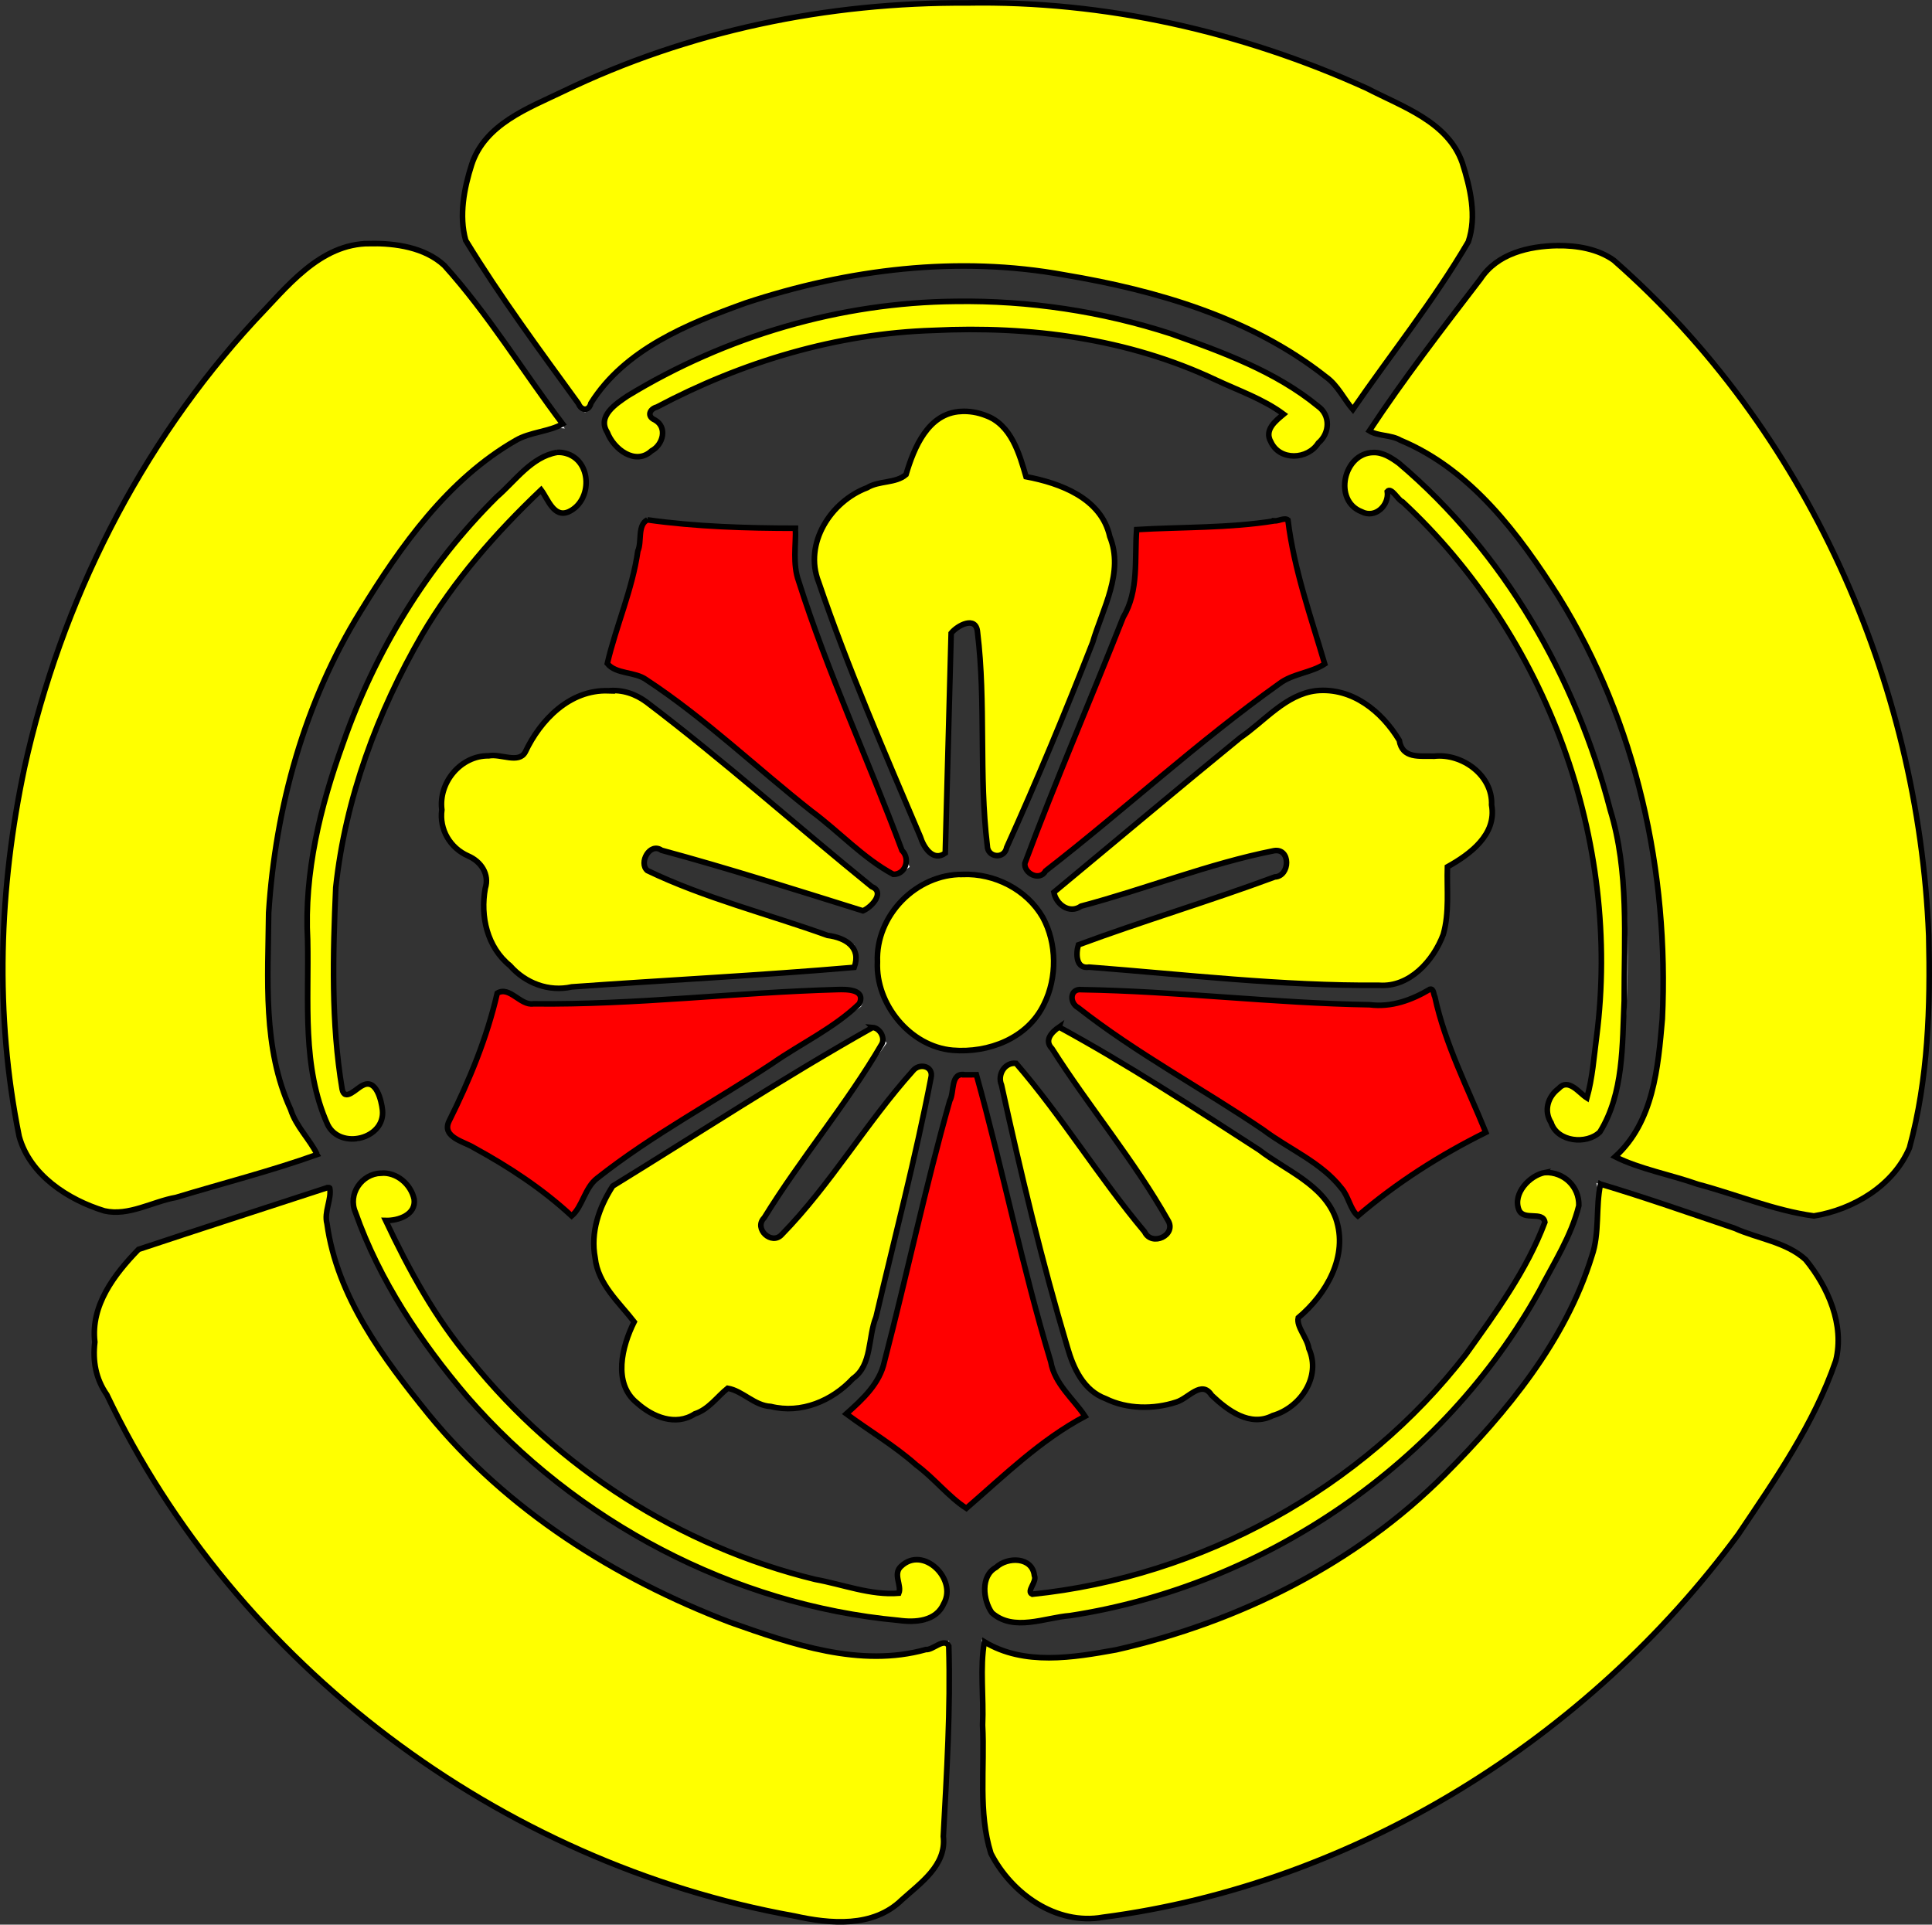 <?xml version="1.0" encoding="UTF-8" standalone="no"?>
<!-- Created with Inkscape (http://www.inkscape.org/) -->

<svg
   version="1.0"
   width="559.715"
   height="557.594"
   id="svg3640"
   style="display:inline"
   xmlns="http://www.w3.org/2000/svg"
   xmlns:svg="http://www.w3.org/2000/svg"
   xmlns:rdf="http://www.w3.org/1999/02/22-rdf-syntax-ns#"
   xmlns:cc="http://creativecommons.org/ns#"
   xmlns:dc="http://purl.org/dc/elements/1.1/">
  <rect width="100%" height="100%" fill="#333333" stroke="none"/>
  <defs
     id="defs3642" />
  <g
     id="layer1"
     style="display:none"
     transform="translate(-64.131,-65.194)">
    <g
       transform="translate(-768.416,-68.502)"
       id="g2865"
       style="fill:#b3b3b3">
      <path
         d="m 1014.328,272.228 c -9.111,-12.017 -37.192,-51.401 -44.062,-61.798 -4.988,-7.55 -5.02,-7.653 -4.743,-15.246 0.303,-8.301 3.916,-17.714 8.671,-22.596 5.509,-5.656 38.649,-20.387 59.264,-26.344 57.457,-16.602 120.2,-14.408 175.143,6.125 15.197,5.679 33.125,14.297 38.715,18.61 7.598,5.862 11.839,17.908 10.502,29.83 -0.424,3.783 -0.787,4.685 -3.512,8.731 -7.998,11.875 -37.431,52.725 -45.023,62.487 l -3.735,4.802 -1.078,-1.371 c -4.168,-5.302 -10.211,-9.249 -22.765,-14.869 -16.723,-7.486 -32.428,-11.85 -50.169,-13.939 -8.439,-0.994 -27.545,-1.14 -36.225,-0.278 -19.355,1.923 -39.125,7.475 -56.869,15.972 -10.248,4.907 -15.616,8.381 -18.039,11.674 -1.051,1.428 -2.092,2.606 -2.314,2.618 -0.222,0.012 -1.915,-1.972 -3.763,-4.409 z"
         id="path2855"
         style="fill:#b3b3b3;fill-opacity:1;stroke:#60441c;stroke-width:0;stroke-linecap:round;stroke-linejoin:miter;stroke-miterlimit:4;stroke-dasharray:none;stroke-opacity:1" />
      <path
         d="m 861.547,485.995 c -6.024,-1.98 -9.093,-3.537 -13.229,-6.714 -7.875,-6.049 -9.873,-10.496 -12.594,-28.024 -1.253,-8.072 -1.319,-9.997 -1.308,-37.949 0.011,-27.815 0.083,-29.873 1.295,-37.164 4.224,-25.398 9.762,-46.261 17.528,-66.038 4.142,-10.547 15.035,-32.188 21.062,-41.841 12.469,-19.972 28.405,-39.969 42.36,-53.151 6.752,-6.378 9.039,-7.846 14.076,-9.033 7.587,-1.788 15.637,-0.843 24.217,2.842 l 4.885,2.099 24.467,33.786 c 13.457,18.582 25.041,34.615 25.741,35.628 l 1.274,1.842 -3.232,1.017 c -5.119,1.61 -10.357,6.038 -21.055,17.796 -24.442,26.865 -39.334,61.273 -42.624,98.481 -0.844,9.54 -0.412,27.639 0.874,36.607 1.772,12.36 3.676,18.755 6.925,23.251 0.895,1.238 0.883,1.243 -22.728,8.958 -43.558,14.233 -59.758,19.266 -61.888,19.227 -0.653,-0.012 -3.374,-0.741 -6.046,-1.619 z"
         id="path2857"
         style="fill:#b3b3b3;fill-opacity:1;stroke:#60441c;stroke-width:0;stroke-linecap:round;stroke-linejoin:miter;stroke-miterlimit:4;stroke-dasharray:none;stroke-opacity:1" />
      <path
         d="m 1340.678,483.546 c -30.556,-9.89 -68.933,-22.408 -69.303,-22.606 -0.224,-0.12 0.458,-1.816 1.516,-3.771 2.935,-5.425 4.681,-12.573 6.104,-24.994 0.91,-7.941 0.919,-31.419 0.014,-38.308 -4.135,-31.491 -15.526,-58.889 -34.868,-83.863 -4.759,-6.145 -19.878,-21.881 -23.256,-24.206 -1.285,-0.884 -3.61,-1.979 -5.165,-2.432 -1.556,-0.454 -2.829,-1.059 -2.829,-1.345 0,-0.286 11.443,-16.319 25.43,-35.629 l 25.43,-35.109 4.188,-1.935 c 10.697,-4.943 22.351,-5.418 30.694,-1.251 6.856,3.424 27.259,26.037 40.967,45.404 20.679,29.216 36.727,65.27 44.154,99.199 7.633,34.869 8.73,71.1 3.175,104.917 -2.151,13.092 -7.424,20.413 -18.756,26.035 -3.182,1.579 -12.145,4.025 -14.344,3.914 -0.472,-0.024 -6.389,-1.834 -13.15,-4.022 z"
         id="path2859"
         style="fill:#b3b3b3;fill-opacity:1;stroke:#60441c;stroke-width:0;stroke-linecap:round;stroke-linejoin:miter;stroke-miterlimit:4;stroke-dasharray:none;stroke-opacity:1" />
      <path
         d="m 1139.976,689 c -1.738,-0.576 -4.826,-1.925 -6.861,-2.997 -4.941,-2.603 -12.82,-10.472 -15.139,-15.12 l -1.712,-3.43 -0.178,-44.168 c -0.109,-27.161 0.028,-44.168 0.357,-44.168 0.294,0 1.661,0.406 3.037,0.901 3.478,1.253 9.182,1.071 19.099,-0.609 53.255,-9.022 96.049,-39.459 121.396,-86.342 6.594,-12.196 7.772,-15.283 7.774,-20.354 v -4.345 l 8.305,2.734 c 4.568,1.503 23.547,7.795 42.175,13.982 l 33.87,11.248 3.008,3.28 c 3.575,3.899 6.562,8.742 7.979,12.94 1.374,4.069 2.47,13.12 1.933,15.958 -0.558,2.952 -9.158,19.639 -15.03,29.166 -9.048,14.68 -17.599,26.482 -26.669,36.812 -7.377,8.401 -23.494,24.465 -31.528,31.424 -35.882,31.081 -84.905,54.076 -132.362,62.088 -12.435,2.099 -15.641,2.264 -19.455,1.001 z"
         id="path2861"
         style="fill:#b3b3b3;fill-opacity:1;stroke:#60441c;stroke-width:0;stroke-linecap:round;stroke-linejoin:miter;stroke-miterlimit:4;stroke-dasharray:none;stroke-opacity:1" />
      <path
         d="m 1064.234,687.998 c -43.35,-8.352 -79.906,-23.513 -112.636,-46.713 -37.682,-26.711 -66.996,-60.77 -88.114,-102.378 l -5.464,-10.764 0.603,-5.531 c 0.603,-5.537 2.14,-11.186 4.073,-14.976 1.727,-3.384 6.226,-9.008 8.167,-10.208 3.394,-2.097 18.803,-7.52 51.492,-18.12 17.879,-5.797 32.737,-10.541 33.019,-10.541 0.282,0 0.512,1.423 0.512,3.163 0,3.985 1.485,8.406 5.536,16.486 13.056,26.039 32.076,47.951 55.356,63.772 22.781,15.482 44.648,23.794 73.9,28.093 7.892,1.16 9.024,1.094 15.436,-0.898 l 1.286,-0.4 -0.01,44.521 -0.01,44.521 -2.434,3.849 c -4.367,6.906 -11.108,12.905 -17.95,15.975 -4.298,1.929 -13.232,1.988 -22.771,0.15 z"
         id="path2863"
         style="fill:#b3b3b3;fill-opacity:1;stroke:#60441c;stroke-width:0;stroke-linecap:round;stroke-linejoin:miter;stroke-miterlimit:4;stroke-dasharray:none;stroke-opacity:1" />
    </g>
  </g>
  <g
     id="g2899"
     transform="translate(-64.131,-65.194)">
    <g
       transform="translate(0.967,-0.894)"
       id="g2529"
       style="fill:#ffffff">
      <g
         id="g2872"
         style="fill:#ffffff">
        <path
           d="m 352.812,45.844 c -26.065,0.106 -52.206,3.799 -77.344,11.062 -20.616,5.957 -53.741,20.688 -59.25,26.344 -4.756,4.883 -8.384,14.293 -8.688,22.594 -0.277,7.593 -0.238,7.7 4.75,15.25 4.696,7.108 19.127,27.49 30.812,43.688 10.594,-26.372 72.919,-44.182 114.322,-42.665 53.125,1.947 104.12,26.039 107.522,42.102 11.546,-15.855 26.061,-36.141 31.375,-44.031 2.725,-4.046 3.076,-4.936 3.5,-8.719 1.337,-11.922 -2.902,-23.982 -10.5,-29.844 -5.59,-4.313 -23.49,-12.914 -38.688,-18.594 -30.906,-11.55 -64.3,-17.324 -97.812,-17.188 z"
           transform="translate(-10.424,20.848)"
           id="path3630"
           style="fill:#ffffff;fill-opacity:1;stroke:#60441c;stroke-width:0;stroke-linecap:round;stroke-linejoin:miter;stroke-miterlimit:4;stroke-dasharray:none;stroke-opacity:1" />
        <path
           d="m 607.052,257.47 c -8.394,-24.677 -20.212,-48.284 -35.096,-69.805 -12.207,-17.649 -36.712,-44.366 -43.826,-47.789 -6.142,-2.955 -16.218,-3.401 -24.184,-1.047 -7.287,2.153 -7.376,2.224 -12.946,9.355 -5.244,6.714 -19.976,26.88 -31.614,43.111 28.372,1.652 58.882,45.08 73.282,83.928 15.234,41.099 19.252,113.93 -2.165,126.209 18.705,5.901 42.555,13.207 51.726,15.735 4.703,1.296 5.658,1.346 9.379,0.544 11.728,-2.526 21.812,-10.382 24.952,-19.45 2.31,-6.672 4.769,-26.378 5.318,-42.593 1.116,-32.974 -4.035,-66.471 -14.827,-98.198 z"
           id="path2887"
           style="fill:#ffffff;fill-opacity:1;stroke:#60441c;stroke-width:0;stroke-linecap:round;stroke-linejoin:miter;stroke-miterlimit:4;stroke-dasharray:none;stroke-opacity:1" />
        <path
           d="m 508.025,569.656 c 20.906,-15.567 39.743,-34.065 55.652,-54.839 13.047,-17.037 30.947,-48.563 32.019,-56.386 0.926,-6.753 -1.744,-16.478 -6.431,-23.337 -4.287,-6.273 -4.382,-6.336 -12.879,-9.447 -8,-2.929 -31.715,-10.755 -50.737,-16.845 7.142,27.509 -27.174,73.299 -59.722,98.935 -34.434,27.121 -100.154,49.895 -118.416,33.284 0.129,19.613 0.501,44.554 0.912,54.058 0.211,4.874 0.457,5.798 2.363,9.093 6.006,10.385 16.579,17.57 26.173,17.773 7.059,0.149 26.568,-3.563 42.168,-8.02 31.724,-9.065 62.019,-24.255 88.898,-44.27 z"
           id="path2889"
           style="fill:#ffffff;fill-opacity:1;stroke:#60441c;stroke-width:0;stroke-linecap:round;stroke-linejoin:miter;stroke-miterlimit:4;stroke-dasharray:none;stroke-opacity:1" />
        <path
           d="m 179.16,571.757 c 21.013,15.423 44.22,28.008 68.746,37.127 20.114,7.478 55.503,15.347 63.296,14.079 6.727,-1.095 15.243,-6.499 20.425,-12.991 4.741,-5.938 4.773,-6.047 5.256,-15.083 0.454,-8.507 0.983,-33.475 1.228,-53.446 -24.206,14.894 -80.861,-8.383 -114.913,-31.984 -36.025,-24.968 -74.252,-77.227 -63.726,-99.557 -18.714,5.874 -42.449,13.542 -51.415,16.722 -4.597,1.631 -5.409,2.137 -8.001,4.925 -8.168,8.787 -11.936,21.002 -9.317,30.234 1.927,6.792 11.196,24.356 20.032,37.963 17.968,27.671 41.373,52.182 68.389,72.011 z"
           id="path2891"
           style="fill:#ffffff;fill-opacity:1;stroke:#60441c;stroke-width:0;stroke-linecap:round;stroke-linejoin:miter;stroke-miterlimit:4;stroke-dasharray:none;stroke-opacity:1" />
        <path
           d="m 78.629,258.299 c -8.286,24.713 -13.201,50.652 -14.412,76.79 -0.993,21.436 2.296,57.54 5.879,64.576 3.093,6.074 10.835,12.537 18.597,15.495 7.1,2.706 7.214,2.703 15.967,0.409 8.241,-2.16 32.182,-9.265 51.278,-15.117 -21.561,-18.516 -18.557,-78.619 -6.455,-118.244 12.803,-41.92 52.827,-95.204 77.303,-91.984 -11.297,-16.034 -25.834,-36.303 -31.595,-43.874 -2.954,-3.882 -3.684,-4.5 -7.129,-6.119 -10.858,-5.102 -23.641,-4.969 -31.635,0.339 -5.882,3.905 -19.786,18.086 -30.053,30.648 -20.88,25.546 -37.092,55.307 -47.745,87.081 z"
           id="path2893"
           style="fill:#ffffff;fill-opacity:1;stroke:#60441c;stroke-width:0;stroke-linecap:round;stroke-linejoin:miter;stroke-miterlimit:4;stroke-dasharray:none;stroke-opacity:1" />
      </g>
    </g>
    <g
       transform="matrix(1.207,0,0,1.207,-363.289,-160.28)"
       id="g2674"
       style="fill:#ffffff">
      <path
         d="m 584.995,259.396 c -12.104,-0.006 -18.76,0.602 -28.719,2.625 -15.156,3.078 -26.601,7.029 -41.312,14.25 -10.696,5.25 -15.563,8.951 -15.562,11.781 0,2.408 2.401,6.337 4.562,7.469 3.144,1.646 4.964,1.349 7.5,-1.188 3.146,-3.146 2.996,-4.2 -0.938,-7.188 -1.144,-0.868 -1.143,-0.877 0,-1.781 3.336,-2.637 21.095,-10.277 30.469,-13.125 14.704,-4.467 29.036,-6.562 45.25,-6.562 19.869,0 37.043,3.012 53.219,9.281 7.318,2.836 20.988,9.279 22.406,10.562 0.986,0.893 0.941,0.983 -0.969,2.281 -2.743,1.864 -2.863,4.03 -0.406,6.625 2.88,3.043 7.178,2.609 10.375,-1.031 5.344,-6.087 1.07,-10.731 -17.969,-19.531 -12.232,-5.654 -22.118,-8.877 -35.719,-11.625 -10.472,-2.116 -18.62,-2.838 -32.188,-2.844 z m 1.406,26.312 c -1.53,-0.055 -3.052,0.126 -4.375,0.562 -4.485,1.48 -8.349,6.595 -9.188,12.188 -0.467,3.113 -0.983,3.498 -5.406,4.062 -11.605,1.48 -19.952,12.676 -17.156,23.031 1.546,5.728 21.855,55.907 25.812,63.781 1.536,3.056 1.772,3.284 3.219,2.938 0.858,-0.206 1.687,-0.486 1.844,-0.625 0.157,-0.139 0.448,-11.782 0.656,-25.875 0.253,-17.185 0.6,-26.038 1.031,-26.844 0.945,-1.765 3.197,-3.058 4.562,-2.625 2.482,0.788 2.566,1.622 2.875,28.344 0.315,27.247 0.297,27.004 3.219,27.562 1.042,0.199 1.681,-0.063 2.25,-0.938 0.434,-0.668 3.995,-9.292 11.438,-27.531 5.996,-14.752 8.399,-17.044 14.031,-37.031 1.714,-6.084 -0.812,-14.586 -4.062,-17.812 -3.436,-3.412 -7.644,-5.702 -13,-6.562 -1.968,-0.316 -3.79,-0.706 -4.062,-0.875 -0.273,-0.169 -0.607,-1.716 -0.75,-3.438 -0.322,-3.878 -2.609,-7.759 -6.031,-10.219 -1.768,-1.271 -4.356,-2.002 -6.906,-2.094 z m 97.875,9.781 c -1.051,-0.026 -2.039,0.252 -3.062,0.781 -5.373,2.779 -5.65,10.02 -0.5,13.094 3.228,1.927 6.219,0.399 6.219,-3.188 0,-0.855 0.241,-1.707 0.562,-1.906 0.78,-0.482 12.017,11.012 17.844,18.25 18.856,23.423 30.131,51.345 33.094,82.094 1.185,12.301 0.176,30.721 -2.375,43.344 l -0.625,3.031 -2.25,-2.031 c -1.234,-1.114 -2.53,-2.031 -2.875,-2.031 -0.345,0 -1.493,0.868 -2.563,1.938 -1.5,1.501 -1.938,2.42 -1.937,4.031 0,2.754 1.339,5.271 3.594,6.688 2.454,1.542 6.729,1.213 8.719,-0.656 4.064,-3.818 6.667,-20.462 6.688,-42.594 0.012,-13.562 -0.936,-22.053 -3.813,-34.125 -6.924,-29.065 -21.716,-55.534 -42.906,-76.844 -6.942,-6.982 -10.659,-9.798 -13.812,-9.875 z m -196.344,0.031 c -1.762,0.123 -3.637,0.976 -5.562,2.531 -4.362,3.522 -16.103,15.534 -20.344,20.812 -15.723,19.571 -27.231,45.058 -32.344,71.625 -2.911,15.126 -2.789,41.656 0.281,57.031 1.429,7.157 2.439,9.527 4.719,11.406 2.958,2.438 6.001,2.403 8.875,-0.125 2.652,-2.333 3.34,-4.623 2.312,-7.625 -0.717,-2.095 -2.572,-4.25 -3.688,-4.25 -0.269,0 -1.435,0.822 -2.562,1.812 -1.215,1.067 -2.257,1.586 -2.562,1.281 -1.806,-1.806 -3.745,-25.612 -3.219,-39.406 1.162,-30.479 12.083,-60.369 31.375,-85.844 4.102,-5.417 18.385,-20.781 19.312,-20.781 0.244,0 0.735,1.169 1.094,2.594 0.809,3.212 2.511,4.234 5.188,3.125 5.292,-2.192 5.907,-10.098 1.031,-13.156 -1.237,-0.776 -2.536,-1.127 -3.906,-1.031 z m 20.812,16.062 c -0.104,0.104 -0.573,3.03 -1.031,6.469 -0.925,6.946 -2.683,13.531 -6.062,22.5 -1.459,3.871 -2.047,6.102 -1.656,6.344 0.332,0.205 2.579,0.789 5,1.312 5.556,1.2 6.231,1.722 38.406,28.594 13.365,11.162 24.671,20.318 25.094,20.344 0.423,0.026 1.492,-0.465 2.375,-1.094 l 1.594,-1.156 -3.719,-9 c -8.339,-20.249 -20.159,-49.941 -21.906,-55.031 -1.919,-5.589 -2.419,-10.548 -1.531,-14.906 l 0.406,-2.062 -14.156,-0.344 c -9.678,-0.224 -15.484,-0.596 -18.375,-1.219 -2.327,-0.501 -4.333,-0.854 -4.438,-0.75 z m 154.094,0 c -0.764,0.043 -2.368,0.321 -4.156,0.719 -3.011,0.67 -8.507,1.086 -17.938,1.344 l -13.562,0.344 v 6.594 c -0.01,7.723 1.315,3.777 -16.125,46.719 l -11.188,27.594 1.375,1.125 c 0.748,0.623 1.676,1.146 2.094,1.156 0.417,0.011 8.14,-6.107 17.156,-13.594 41.539,-34.492 40.556,-33.766 46.969,-35.344 4.074,-1.002 4.858,-1.373 4.781,-2.281 -0.051,-0.598 -1.285,-4.412 -2.75,-8.5 -3.011,-8.4 -4.579,-14.532 -5.375,-21.062 -0.3,-2.462 -0.653,-4.622 -0.812,-4.781 -0.04,-0.04 -0.214,-0.046 -0.469,-0.031 z M 501.12,352.646 c -0.568,0.006 -1.158,0.047 -1.812,0.094 -7.774,0.556 -14.241,5.255 -17.75,12.906 -1.643,3.584 -1.681,3.621 -3.5,3.156 -1.009,-0.258 -3.524,-0.469 -5.594,-0.469 -3.195,0 -4.175,0.243 -6.562,1.719 -4.113,2.543 -5.573,5.503 -5.625,11.375 -0.05,5.684 0.843,7.424 5.25,10.125 6.163,3.776 6.001,3.502 5.312,9.062 -0.817,6.597 -0.096,10.793 2.5,14.562 2.12,3.078 6.292,6.608 9.5,8 1.077,0.467 2.372,0.855 2.844,0.875 1.687,0.07 72.332,-4.643 73.062,-4.875 0.509,-0.161 0.682,-1.106 0.562,-2.938 l -0.156,-2.688 -18.594,-6.094 c -21.346,-7.019 -29.612,-10.029 -31.031,-11.281 -2.103,-1.856 -0.303,-5.844 2.625,-5.844 0.723,0 6.941,1.817 13.844,4.031 6.903,2.215 17.587,5.585 23.719,7.5 6.132,1.915 11.408,3.589 11.75,3.719 0.342,0.13 1.31,-0.769 2.125,-2 l 1.469,-2.25 -2.969,-2.531 c -8.077,-6.947 -45.292,-37.812 -49.594,-41.125 -5.169,-3.98 -7.397,-5.074 -11.375,-5.031 z m 169.281,0.062 c -1.691,0.012 -3.155,0.219 -4.125,0.625 -1.138,0.477 -5.511,3.641 -9.719,7.031 -8.581,6.914 -42.896,35.489 -46.719,38.906 l -2.469,2.219 1.375,2 c 0.907,1.324 1.728,1.941 2.438,1.812 0.59,-0.107 8.799,-2.64 18.25,-5.625 27.412,-8.658 30.462,-9.477 32.25,-8.625 1.912,0.912 2.385,3.956 0.875,5.625 -0.816,0.901 -24.62,9.047 -47.375,16.188 -2.118,0.665 -2.31,0.877 -2.469,3 -0.104,1.391 0.112,2.531 0.562,2.875 0.409,0.311 14.644,1.515 31.625,2.688 16.981,1.173 31.65,2.204 32.594,2.312 0.943,0.109 3.923,0.147 6.625,0.062 4.15,-0.129 5.32,-0.405 7.562,-1.719 7.809,-4.577 11.839,-13.764 9.875,-22.594 -0.947,-4.257 -1.188,-3.917 4.219,-7.062 2.313,-1.346 3.663,-2.655 5.062,-4.969 1.74,-2.875 1.87,-3.458 1.688,-6.969 -0.243,-4.689 -2.174,-7.804 -6.438,-10.438 -2.868,-1.772 -4.265,-1.929 -12.219,-1.312 -1.853,0.144 -2.005,0.018 -3.156,-3 -1.608,-4.218 -7.468,-10.155 -11.5,-11.625 -2.571,-0.938 -5.994,-1.426 -8.812,-1.406 z m -84.969,44.031 c -10.14,0.192 -18.454,7.195 -20.281,17.688 -1.865,10.707 4.38,20.788 15.031,24.281 1.538,0.504 3.985,0.71 6.812,0.562 8.192,-0.427 14.855,-4.885 18.406,-12.344 1.593,-3.346 1.75,-4.266 1.75,-9.156 0,-4.687 -0.187,-5.888 -1.5,-8.688 -3.109,-6.633 -8.534,-10.757 -15.781,-12 -1.509,-0.259 -2.989,-0.371 -4.438,-0.344 z m -27.219,27.438 c -1.125,-0.095 -14.622,0.766 -30,1.906 -15.378,1.14 -32.225,2.101 -37.438,2.156 l -9.469,0.125 -3.406,-2.125 c -1.863,-1.158 -3.571,-1.933 -3.781,-1.719 -0.21,0.215 -0.884,2.66 -1.531,5.406 -1.551,6.58 -4.64,14.696 -8.469,22.344 -1.709,3.414 -3.035,6.283 -2.938,6.375 0.098,0.092 2.886,1.563 6.188,3.25 7.501,3.832 16.468,9.78 20.906,13.875 1.865,1.721 3.457,3.142 3.531,3.156 0.074,0.014 0.95,-1.597 1.938,-3.562 3.598,-7.159 -0.106,-4.401 40.25,-29.688 14.465,-9.064 26.541,-16.862 26.844,-17.312 0.353,-0.525 0.328,-1.378 -0.031,-2.406 -0.453,-1.296 -0.939,-1.642 -2.594,-1.781 z m 56.156,0.281 c -3.214,0.139 -2.942,0.903 -2.781,2.438 0.2,1.901 2.486,3.571 21.406,15.438 21.715,13.62 36.466,23.13 40.031,25.812 2.358,1.774 3.411,3.132 5.031,6.5 l 2.062,4.25 5.25,-4.406 c 6.185,-5.188 10.954,-8.278 19.625,-12.719 l 6.312,-3.25 -3.125,-6.219 c -3.958,-7.889 -6.712,-15.054 -8.438,-21.844 -0.745,-2.932 -1.491,-5.546 -1.656,-5.812 -0.165,-0.267 -1.745,0.381 -3.5,1.438 -5.295,3.188 -5.332,3.191 -56.5,-0.312 -13.806,-0.945 -20.505,-1.451 -23.719,-1.312 z m -50.562,8.781 c -0.367,0.014 -14.55,8.682 -31.531,19.281 l -30.875,19.281 -2.312,4.562 c -2.11,4.194 -2.265,4.879 -2.25,9.125 0.021,5.961 1.724,9.835 6.594,14.906 l 3.5,3.656 -1.75,3.562 c -1.43,2.862 -1.781,4.244 -1.781,7.188 0,2.056 0.351,4.357 0.812,5.25 1.133,2.192 5.129,5.679 7.969,6.969 2.908,1.32 3.613,1.344 7.062,0.188 3.242,-1.087 7.127,-3.897 8.438,-6.094 1.179,-1.977 1.587,-1.961 4.188,0.125 3.109,2.493 6.6,3.559 11.875,3.625 3.978,0.05 5.066,-0.173 7.906,-1.562 1.814,-0.888 4.796,-3.043 6.594,-4.812 l 3.25,-3.219 2.438,-10.031 c 13.389,-55.11 14.722,-61.147 13.625,-61.844 -0.384,-0.244 -1.339,-0.439 -2.125,-0.438 -1.847,0.003 -4.736,3.481 -18,21.688 -5.613,7.704 -11.547,15.397 -13.188,17.062 -2.618,2.659 -3.191,2.959 -4.625,2.625 -3.059,-0.713 -3.912,-3.153 -2.031,-5.875 0.577,-0.835 7.414,-10.464 15.188,-21.406 l 14.156,-19.875 -1.25,-2 c -0.671,-1.086 -1.508,-1.952 -1.875,-1.938 z m 44.781,0.531 c -1.144,0 -3.078,2.61 -2.688,3.625 0.142,0.368 5.778,8.41 12.5,17.844 15.738,22.087 17.201,24.367 16.969,26.375 -0.225,1.945 -2.533,3.409 -4.531,2.875 -1.497,-0.4 -4.721,-4.609 -21.969,-28.406 -5.584,-7.704 -10.258,-14.113 -10.375,-14.25 -0.117,-0.137 -1.17,0.29 -2.344,0.969 -1.342,0.777 -2.104,1.611 -2.031,2.25 0.167,1.456 7.057,30.046 11.125,46.188 5.864,23.265 7.435,27.201 12.156,30.188 3.685,2.331 7.083,3.318 11.312,3.312 5.006,-0.007 7.709,-0.752 11.375,-3.219 l 3,-2.031 3.188,3.156 c 1.754,1.73 4.087,3.526 5.188,4 4.627,1.993 11.089,0.267 14.781,-3.938 2.4,-2.734 2.969,-4.229 2.969,-7.938 0,-2.22 -0.504,-4.037 -1.969,-7.094 l -1.969,-4.094 2.688,-2.25 c 3.272,-2.741 6.488,-8.026 7.531,-12.375 0.953,-3.973 0.154,-8.776 -2.188,-13.094 -1.376,-2.537 -2.638,-3.541 -12.969,-10.344 -22.405,-14.752 -50.098,-31.75 -51.75,-31.75 z m -22.656,10.969 c -0.826,0.048 -1.506,0.293 -1.781,0.625 -0.347,0.418 -2.726,9.101 -5.281,19.312 -8.23,27.867 -11.311,56.765 -16.625,57.156 l -5,4.562 4.375,2.656 c 5.941,3.601 12.929,9.111 19.188,15.156 2.865,2.768 5.335,5.051 5.5,5.062 0.165,0.012 2.212,-1.95 4.562,-4.344 5.422,-5.521 13.407,-11.916 19.219,-15.438 2.486,-1.506 4.633,-2.829 4.781,-2.938 0.148,-0.108 -1.064,-1.43 -2.688,-2.906 -1.624,-1.476 -3.476,-3.767 -4.125,-5.094 -1.93,-3.947 -5.365,-16.524 -12.5,-45.875 l -6.75,-27.75 -2,-0.156 c -0.295,-0.025 -0.6,-0.047 -0.875,-0.031 z m -140.312,23.875 c -2.753,0.222 -5.359,1.975 -6.312,5.156 -0.796,2.657 -0.4,4.063 3.812,13.031 12.297,26.184 33.573,50.018 58.812,65.875 19.565,12.291 45.741,21.294 67.781,23.344 2.673,0.249 5.619,0.275 6.562,0.031 2.001,-0.517 4.701,-3.28 5.219,-5.344 0.869,-3.463 -1.415,-7.638 -4.906,-8.969 -1.758,-0.67 -4.828,-0.141 -6,1.031 -1.05,1.05 -1.149,3.805 -0.188,5.344 0.381,0.61 0.514,1.329 0.281,1.562 -1.021,1.021 -18.908,-2.513 -29.5,-5.812 -22.101,-6.885 -40.648,-17.431 -57.656,-32.781 -5.531,-4.992 -15.825,-16.342 -20.719,-22.875 -5.184,-6.92 -16.031,-26.187 -16.031,-28.469 0,-0.472 0.7,-0.579 2.219,-0.375 3.908,0.524 5.816,-2.813 3.812,-6.688 -1.541,-2.98 -4.435,-4.285 -7.188,-4.062 z m 280,0.031 c -2.094,0 -2.833,0.351 -4.531,2 -2.639,2.563 -3.23,5.059 -1.688,7.094 0.967,1.274 1.547,1.485 3.781,1.406 1.675,-0.059 2.625,0.141 2.625,0.562 -7e-4,0.968 -2.881,6.913 -6.031,12.438 -16.119,28.265 -37.603,48.723 -65.719,62.562 -13.999,6.891 -27.168,11.204 -42.562,13.969 -9.836,1.766 -11.863,1.527 -9.406,-1.188 0.741,-0.819 0.857,-1.44 0.438,-2.906 -1.103,-3.852 -6.038,-4.238 -9.844,-0.75 -1.88,1.723 -2.094,2.248 -2.094,4.812 0,3.354 1.329,5.553 4.312,7.094 2.199,1.136 3.545,1.053 15.25,-0.781 31.322,-4.909 59.377,-18.264 83.062,-39.562 13.692,-12.312 25.672,-28.164 34.688,-45.875 5.856,-11.504 6.345,-13.137 4.844,-16.531 -1.324,-2.992 -3.53,-4.344 -7.125,-4.344 z"
         id="path2676"
         style="fill:#ffffff;fill-opacity:1;stroke:#60441c;stroke-width:0;stroke-linecap:round;stroke-linejoin:miter;stroke-miterlimit:4;stroke-dasharray:none;stroke-opacity:1" />
      <g
         transform="matrix(0.543,0,0,0.543,-338.201,131.003)"
         id="g2771"
         style="fill:#ffffff">
        <g
           transform="matrix(1.525,0,0,1.525,-211.86,-121.389)"
           id="g2820"
           style="fill:#ffffff" />
      </g>
    </g>
  </g>
  <path
     style="fill:#ffff00;fill-rule:evenodd;stroke:#000000;stroke-width:1.62"
     d="m 278.894,253.329 c -13.425,-0.136 -25.235,11.886 -24.692,25.349 -0.572,12.201 9.486,24.525 21.757,25.59 10.418,0.878 21.762,-3.459 26.481,-13.31 3.836,-7.669 3.782,-17.651 -0.345,-25.198 -4.662,-8.072 -13.974,-12.772 -23.201,-12.43 z"
     id="path384" />
  <path
     style="fill:#ffff00;fill-rule:evenodd;stroke:#000000;stroke-width:1.62"
     d="m 278.39,119.198 c -9.515,0.499 -13.6,10.483 -15.909,18.291 -2.982,2.6 -7.825,1.694 -11.266,3.817 -10.529,3.94 -18.407,16.165 -14.059,27.279 8.551,25.089 19.135,49.464 29.486,73.855 0.92,2.985 3.655,7.312 7.21,4.712 0.569,-21.239 1.138,-42.479 1.706,-63.718 1.81,-2.245 7.24,-5.18 7.635,-0.276 2.507,20.488 0.344,41.364 2.836,61.864 0.046,3.456 4.984,4 5.624,0.468 8.837,-19.544 17.075,-39.395 24.894,-59.374 2.888,-9.815 9.155,-20.296 4.967,-30.668 -2.426,-11.093 -14.346,-15.493 -24.264,-17.344 -1.891,-6.503 -4.237,-15.082 -11.713,-17.742 -2.26,-0.885 -4.721,-1.303 -7.147,-1.167 z"
     id="path386" />
  <path
     style="fill:#ffff00;fill-rule:evenodd;stroke:#000000;stroke-width:1.62"
     d="m 176.24,200.121 c -11.115,-0.357 -19.633,8.36 -24.063,17.752 -1.877,3.476 -7.14,0.423 -10.577,1.098 -8.085,-0.125 -14.607,7.701 -13.593,15.645 -0.779,5.698 2.386,11.043 7.601,13.354 3.725,1.603 6.264,5.278 4.971,9.406 -1.466,8.123 0.538,17.01 7.171,22.383 4.466,5.091 11.214,7.654 17.904,6.157 27.268,-1.968 54.586,-3.302 81.824,-5.66 2.083,-5.782 -2.442,-8.568 -7.736,-9.258 -17.368,-6.249 -35.6,-10.804 -52.197,-18.78 -2.598,-2.203 0.713,-8.297 4.127,-5.871 19.587,5.293 39.031,11.51 58.321,17.527 2.579,-1.079 6.505,-5.418 2.522,-7.016 -21.811,-17.703 -42.807,-36.467 -65.189,-53.436 -3.234,-2.409 -7.031,-3.678 -11.087,-3.301 z"
     id="path388" />
  <path
     style="fill:#ffff00;fill-rule:evenodd;stroke:#000000;stroke-width:1.62"
     d="m 381.302,200.114 c -8.854,1.061 -14.977,8.836 -21.979,13.607 -18.114,14.789 -36.002,29.855 -54.005,44.779 0.605,3.436 4.447,6.425 7.884,4.019 18.704,-4.95 36.874,-12.275 55.828,-16.044 4.945,-0.893 4.8,7.392 0.274,7.592 -18.795,6.975 -38.191,12.747 -56.887,19.667 -0.763,2.524 -0.78,7.086 3.122,6.457 27.964,2.163 55.925,5.486 84.007,5.258 8.832,0.63 15.729,-7.12 18.576,-14.727 1.818,-6.357 1.001,-13.067 1.202,-19.581 6.531,-3.626 14.359,-9.366 12.804,-17.93 0.369,-8.567 -8.539,-15.027 -16.635,-14.125 -4.285,-0.127 -9.225,0.817 -10.117,-4.608 -5.123,-8.442 -13.654,-15.375 -24.074,-14.365 z"
     id="path392" />
  <path
     style="fill:#ffff00;fill-rule:evenodd;stroke:#000000;stroke-width:1.62"
     d="m 306.817,297.548 c -2.103,1.457 -4.413,3.831 -2.049,6.246 10.72,16.881 23.742,32.305 33.585,49.729 2.684,4.254 -4.696,7.792 -6.766,3.336 -13.166,-15.669 -23.867,-33.319 -37.221,-48.794 -3.277,-0.391 -5.502,3.31 -4.217,6.288 5.577,25.513 11.659,50.975 19.1,76.016 1.749,6.111 4.684,12.493 11.084,14.851 6.197,3.074 13.948,3.115 20.429,0.993 3.558,-1.047 7.328,-6.558 10.256,-1.992 4.615,4.386 11.098,9.296 17.714,5.888 7.96,-2.278 14.126,-11.209 10.463,-19.382 -0.464,-3.125 -3.679,-6.349 -3.083,-8.953 8.176,-6.835 14.592,-17.93 10.888,-28.776 -3.567,-9.824 -14.456,-13.868 -22.166,-19.822 -19.024,-12.311 -38.255,-24.846 -58.018,-35.626 z"
     id="path396" />
  <path
     style="fill:#ffff00;fill-rule:evenodd;stroke:#000000;stroke-width:1.62"
     d="m 252.8,297.672 c -25.608,14.404 -50.261,30.547 -75.283,45.938 -3.997,6.196 -6.5,13.405 -5.098,20.831 0.801,7.547 6.923,12.87 11.305,18.518 -3.504,7.015 -6.314,17.832 0.869,23.541 4.47,4 11.125,6.756 16.69,3.12 4.05,-1.312 6.444,-4.951 9.528,-7.421 4.395,0.767 7.733,5.042 12.493,5.273 8.796,2.189 17.776,-1.622 23.782,-8.08 5.622,-3.926 4.318,-11.975 6.702,-17.82 5.389,-23.093 11.453,-46.077 15.932,-69.355 0.805,-3.411 -3.431,-4.362 -5.288,-1.937 -13.515,15.069 -23.791,32.899 -37.929,47.367 -2.913,3.287 -8.276,-1.688 -5.106,-4.842 10.621,-17.258 23.888,-32.869 34.088,-50.377 0.97,-1.896 -0.635,-4.595 -2.686,-4.757 z"
     id="path398" />
  <g
     id="leaved">
    <path
       style="fill:#ff0000;fill-rule:evenodd;stroke:#000000;stroke-width:1.62"
       d="m 279.518,311.365 c -4.253,-0.724 -2.97,5.087 -4.355,7.521 -7.087,24.985 -12.397,50.422 -18.928,75.541 -1.374,6.449 -6.347,10.97 -11.051,15.176 6.393,4.748 14.013,9.262 20.26,14.816 5.128,3.763 9.33,9.206 14.517,12.557 10.956,-9.484 21.466,-19.81 34.383,-26.659 -3.217,-4.901 -8.837,-9.345 -9.923,-15.789 -8.28,-27.375 -13.932,-55.764 -21.555,-83.164 -1.116,0.005 -2.232,-0.02 -3.348,0.002 z"
       id="path400" />
    <path
       style="fill:#ff0000;fill-rule:evenodd;stroke:#000000;stroke-width:1.62"
       d="m 242.598,286.698 c -29.372,0.817 -58.658,4.471 -88.054,4.123 -3.801,0.6 -6.922,-5.265 -10.493,-3.077 -2.94,12.821 -8.065,25.262 -13.949,37.055 -2.259,4.681 4.476,5.968 7.23,7.73 10.108,5.531 19.801,11.88 28.281,19.74 3.155,-2.655 3.788,-8.192 7.404,-10.934 15.869,-12.542 33.886,-22.078 50.722,-33.242 8.346,-5.806 17.897,-10.248 25.235,-17.339 1.881,-4.211 -3.796,-4.13 -6.376,-4.056 z"
       id="path471" />
    <path
       style="fill:#ff0000;fill-rule:evenodd;stroke:#000000;stroke-width:1.62"
       d="m 187.56,150.609 c -2.966,1.51 -1.539,6.328 -2.771,9.032 -1.598,11.218 -6.307,21.661 -8.845,32.586 2.539,3.166 7.982,2.287 11.308,4.71 17.018,11.181 31.859,25.486 47.865,38.089 7.986,5.907 14.939,13.585 23.691,18.288 3.498,0.045 5.008,-4.452 2.5,-6.936 -9.713,-26.108 -21.511,-51.463 -29.935,-78.014 -1.779,-4.926 -0.777,-10.495 -0.913,-15.321 -14.316,-0.017 -28.731,-0.443 -42.901,-2.433 z"
       id="path473" />
    <path
       style="fill:#ff0000;fill-rule:evenodd;stroke:#000000;stroke-width:1.62"
       d="m 369.238,150.909 c -13.161,2.122 -26.891,1.746 -39.943,2.519 -0.659,8.606 0.716,17.648 -3.895,25.404 -9.387,23.804 -19.577,47.336 -28.496,71.299 -0.279,2.876 4.301,5.298 6.024,2.176 22.811,-17.699 44.13,-37.45 67.624,-54.178 3.884,-2.981 9.228,-3.167 13.224,-5.773 -4.03,-13.736 -8.901,-27.388 -10.65,-41.701 -0.97,-0.785 -2.718,0.333 -3.888,0.254 z"
       id="path475" />
    <path
       style="fill:#ff0000;fill-rule:evenodd;stroke:#000000;stroke-width:1.62"
       d="m 414.267,286.601 c -5.321,3.149 -11.189,5.289 -17.464,4.488 -27.864,-0.445 -55.61,-3.913 -83.456,-4.368 -3.451,-0.406 -3.575,3.863 -1.004,5.208 16.865,13.248 35.945,23.389 53.673,35.424 7.467,5.613 16.781,9.387 22.613,16.885 2.062,2.348 2.548,6.175 4.738,8.037 11.268,-9.636 23.795,-17.631 37.075,-24.211 -5.163,-12.708 -11.782,-25.525 -14.751,-39.26 -0.392,-0.629 -0.287,-2.472 -1.424,-2.204 z"
       id="path477" />
  </g>
  <path
     style="fill:#ffff00;fill-rule:evenodd;stroke:#000000;stroke-width:1.62"
     d="m 463.682,343.045 c -1.449,6.704 -0.185,14.166 -2.526,20.895 -7.605,24.596 -24.628,45.122 -42.503,63.169 -25.794,25.93 -59.834,42.865 -95.294,50.867 -12.455,2.258 -26.689,4.646 -38.173,-2.318 -1.342,7.391 -0.158,16.19 -0.528,24.122 0.667,12.331 -1.329,25.219 2.415,37.172 5.947,11.634 18.92,20.921 32.452,18.5 73.189,-9.557 140.491,-51.76 184.058,-110.891 10.724,-15.946 21.986,-32.068 28.267,-50.384 2.567,-10.344 -2.259,-21.298 -8.749,-29.238 -5.596,-5.128 -13.815,-6.049 -20.574,-9.094 -12.909,-4.348 -25.823,-8.911 -38.843,-12.8 z"
     id="path479" />
  <path
     style="fill:#ffff00;fill-rule:evenodd;stroke:#000000;stroke-width:1.62"
     d="m 94.973,344.033 c -18.266,5.988 -36.603,11.871 -54.841,17.935 -6.976,7.183 -13.909,16.208 -12.66,26.85 -0.657,5.505 0.271,10.652 3.477,15.247 37.271,78.269 113.999,135.781 199.18,151.02 10.393,2.324 22.817,3.438 31.135,-4.67 5.418,-4.893 13.009,-10.057 12.02,-18.395 0.983,-18.354 2.125,-36.79 1.582,-55.155 -1.302,-2.532 -4.653,1.275 -6.628,1.033 -19.01,5.33 -38.793,-1.549 -56.669,-7.872 -33.387,-12.748 -64.701,-32.461 -87.45,-60.334 -13.093,-16.19 -26.471,-34.006 -29.382,-55.172 -0.926,-3.485 1.405,-7.08 0.796,-10.339 -0.154,-0.129 -0.362,-0.171 -0.558,-0.149 z"
     id="path481" />
  <path
     style="fill:#ffff00;fill-rule:evenodd;stroke:#000000;stroke-width:1.62"
     d="m 110.376,339.883 c -5.611,0.169 -9.695,6.085 -7.394,11.367 6.944,19.716 18.847,37.486 32.324,53.34 31.501,36.259 77.073,60.395 124.986,64.845 4.873,0.684 10.919,0.309 13.152,-4.879 3.95,-7.058 -5.995,-16.902 -12.406,-10.768 -2.448,2.218 0.28,5.541 -0.642,7.79 -8.155,0.671 -16.225,-2.555 -24.228,-3.996 -39.083,-9.52 -74.574,-32.243 -99.781,-63.544 -10.279,-12.079 -17.926,-26.177 -24.673,-40.45 3.615,0.108 8.883,-1.613 8.263,-6.182 -0.95,-4.321 -5.069,-7.89 -9.602,-7.523 z"
     id="path483" />
  <path
     style="fill:#ffff00;fill-rule:evenodd;stroke:#000000;stroke-width:1.62"
     d="m 447.588,339.689 c -4.435,0.814 -9.398,6.085 -7.563,10.777 1.351,3.368 6.989,0.242 7.534,3.63 -5.219,13.923 -14.21,26.149 -22.803,38.187 -30.06,39.005 -76.834,64.567 -125.702,69.581 -1.853,-0.814 1.439,-3.593 0.617,-5.383 -0.596,-5.48 -7.801,-5.518 -11.104,-2.395 -4.576,2.497 -3.784,9.498 -1.205,13.162 6.298,5.578 15.36,1.384 22.66,0.817 56.477,-8.673 108.226,-44.095 135.985,-94.139 4.134,-7.999 9.219,-15.83 11.394,-24.633 0.152,-5.535 -4.346,-9.801 -9.814,-9.603 z"
     id="path485" />
  <path
     style="fill:#ffff00;fill-rule:evenodd;stroke:#000000;stroke-width:1.62"
     d="m 397.865,131.098 c -8.644,0.129 -11.718,13.937 -3.403,17.145 3.94,2.078 8.012,-1.819 7.451,-5.871 1.183,-1.362 3.177,2.61 4.391,2.99 41.904,38.897 63.524,98.301 56.233,155.058 -0.775,5.893 -1.185,11.916 -2.799,17.663 -2.302,-1.459 -5.347,-5.893 -8.191,-2.721 -3.158,2.384 -4.354,6.46 -2.178,9.918 1.826,5.571 10.312,6.402 14.128,2.671 6.941,-11.238 6.459,-25.253 7.049,-38.001 -0.033,-18.497 1.429,-37.396 -4.064,-55.347 -9.95,-38.408 -30.767,-74.596 -61.186,-100.372 -2.164,-1.588 -4.632,-3.217 -7.431,-3.132 z"
     id="path487" />
  <path
     style="fill:#ffff00;fill-rule:evenodd;stroke:#000000;stroke-width:1.62"
     d="m 276.849,87.315 c -33.362,0.292 -66.602,10.054 -95.052,27.401 -3.339,2.266 -8.856,5.84 -5.85,10.549 1.807,4.809 8.13,9.714 12.807,5.353 3.333,-1.741 4.711,-6.873 0.948,-8.957 -2.354,-1.018 -1.555,-3.172 0.595,-3.729 24.71,-13.111 52.149,-21.349 80.179,-22.213 27.885,-1.369 56.311,2.325 81.737,14.34 6.638,3.124 13.757,5.544 19.662,9.938 -2.31,1.922 -5.708,4.544 -3.684,8.032 2.561,5.545 10.645,5.192 13.742,0.313 3.331,-2.821 3.607,-8.025 -0.114,-10.663 -12.299,-10.102 -27.68,-15.661 -42.504,-20.958 -20.121,-6.534 -41.315,-9.714 -62.468,-9.406 z"
     id="path489" />
  <path
     style="fill:#ffff00;fill-rule:evenodd;stroke:#000000;stroke-width:1.62"
     d="M 280.103,0.852 C 239.805,0.6 199.406,8.937 163.063,26.516 c -10.108,4.867 -22.552,9.42 -26.409,21.148 -2.227,6.948 -3.724,14.831 -1.74,21.961 9.963,16.346 21.418,31.801 32.658,47.294 0.863,2.177 3.064,2.229 3.63,-0.124 9.833,-15.646 28.076,-22.981 44.716,-28.984 29.654,-9.835 61.649,-13.818 92.548,-8.145 26.739,4.485 54.026,12.437 75.624,29.476 3.448,2.43 5.414,6.706 7.834,9.485 11.141,-16.176 23.519,-31.597 33.447,-48.561 2.527,-7.364 0.574,-15.676 -1.73,-22.894 C 419.456,35.217 406.2,30.902 395.974,25.579 359.727,9.137 319.976,0.119 280.103,0.852 Z"
     id="path491" />
  <path
     style="fill:#ffff00;fill-rule:evenodd;stroke:#000000;stroke-width:1.62"
     d="m 451.239,71.154 c -8.347,0.165 -17.451,2.249 -22.342,9.685 -11.044,14.4 -22.206,28.889 -32.188,43.987 2.466,1.558 6.285,1.125 9.005,2.716 20.481,8.522 34.359,27.264 45.891,45.418 22.498,36.331 31.974,79.779 29.977,122.257 -1.218,14.073 -2.534,29.807 -13.662,39.906 7.071,3.57 16.147,5.208 24.001,7.992 11.178,2.954 22.113,7.6 33.566,9.161 11.384,-1.82 23.075,-8.775 27.692,-19.723 5.441,-19.926 6.084,-40.918 5.589,-61.475 -2.951,-73.773 -35.49,-146.781 -91.255,-195.687 -4.629,-3.304 -10.7,-4.283 -16.275,-4.235 z"
     id="path493" />
  <path
     style="fill:#ffff00;fill-rule:evenodd;stroke:#000000;stroke-width:1.62"
     d="M 107.202,70.564 C 92.557,70.506 82.933,83.394 73.706,92.943 40.459,128.998 17.707,174.413 7.136,222.203 c -7.485,35.094 -8.722,71.797 -1.579,107.044 3.091,11.157 14.124,18.323 24.674,21.562 7.045,1.619 13.927,-2.693 20.764,-3.895 13.61,-4.134 27.573,-7.66 40.895,-12.434 -2.145,-4.406 -6.147,-8.134 -7.686,-13.042 -8.199,-17.83 -6.545,-37.883 -6.372,-57.012 1.977,-30.624 10.399,-61.098 26.635,-87.317 11.656,-18.978 25.313,-38.251 44.921,-49.505 4.188,-2.468 9.789,-2.537 13.606,-4.793 -11.505,-15.23 -21.482,-31.728 -34.286,-45.923 -5.661,-5.217 -14.094,-6.447 -21.507,-6.323 z"
     id="path495" />
  <path
     style="fill:#ffff00;fill-rule:evenodd;stroke:#000000;stroke-width:1.62"
     d="m 161.391,131.067 c -7.394,1.263 -12.112,8.253 -17.469,12.888 -20.152,19.975 -35.223,44.679 -44.553,71.431 -6.565,18.23 -11.296,37.415 -10.246,56.93 0.396,17.827 -1.727,36.788 5.799,53.499 3.628,7.394 16.697,4.214 15.886,-4.19 -0.3,-2.727 -1.804,-9.32 -5.771,-7.155 -1.76,0.781 -5.18,4.872 -5.92,1.046 -3.227,-19.222 -2.673,-38.943 -1.84,-58.371 2.758,-25.825 12.041,-50.826 25.015,-73.264 9.197,-15.662 21.376,-29.538 34.466,-41.959 1.96,2.57 3.688,8.306 8.052,6.314 6.889,-3.216 6.733,-14.893 -0.966,-16.916 -0.797,-0.218 -1.629,-0.302 -2.454,-0.254 z"
     id="path497" />
</svg>
